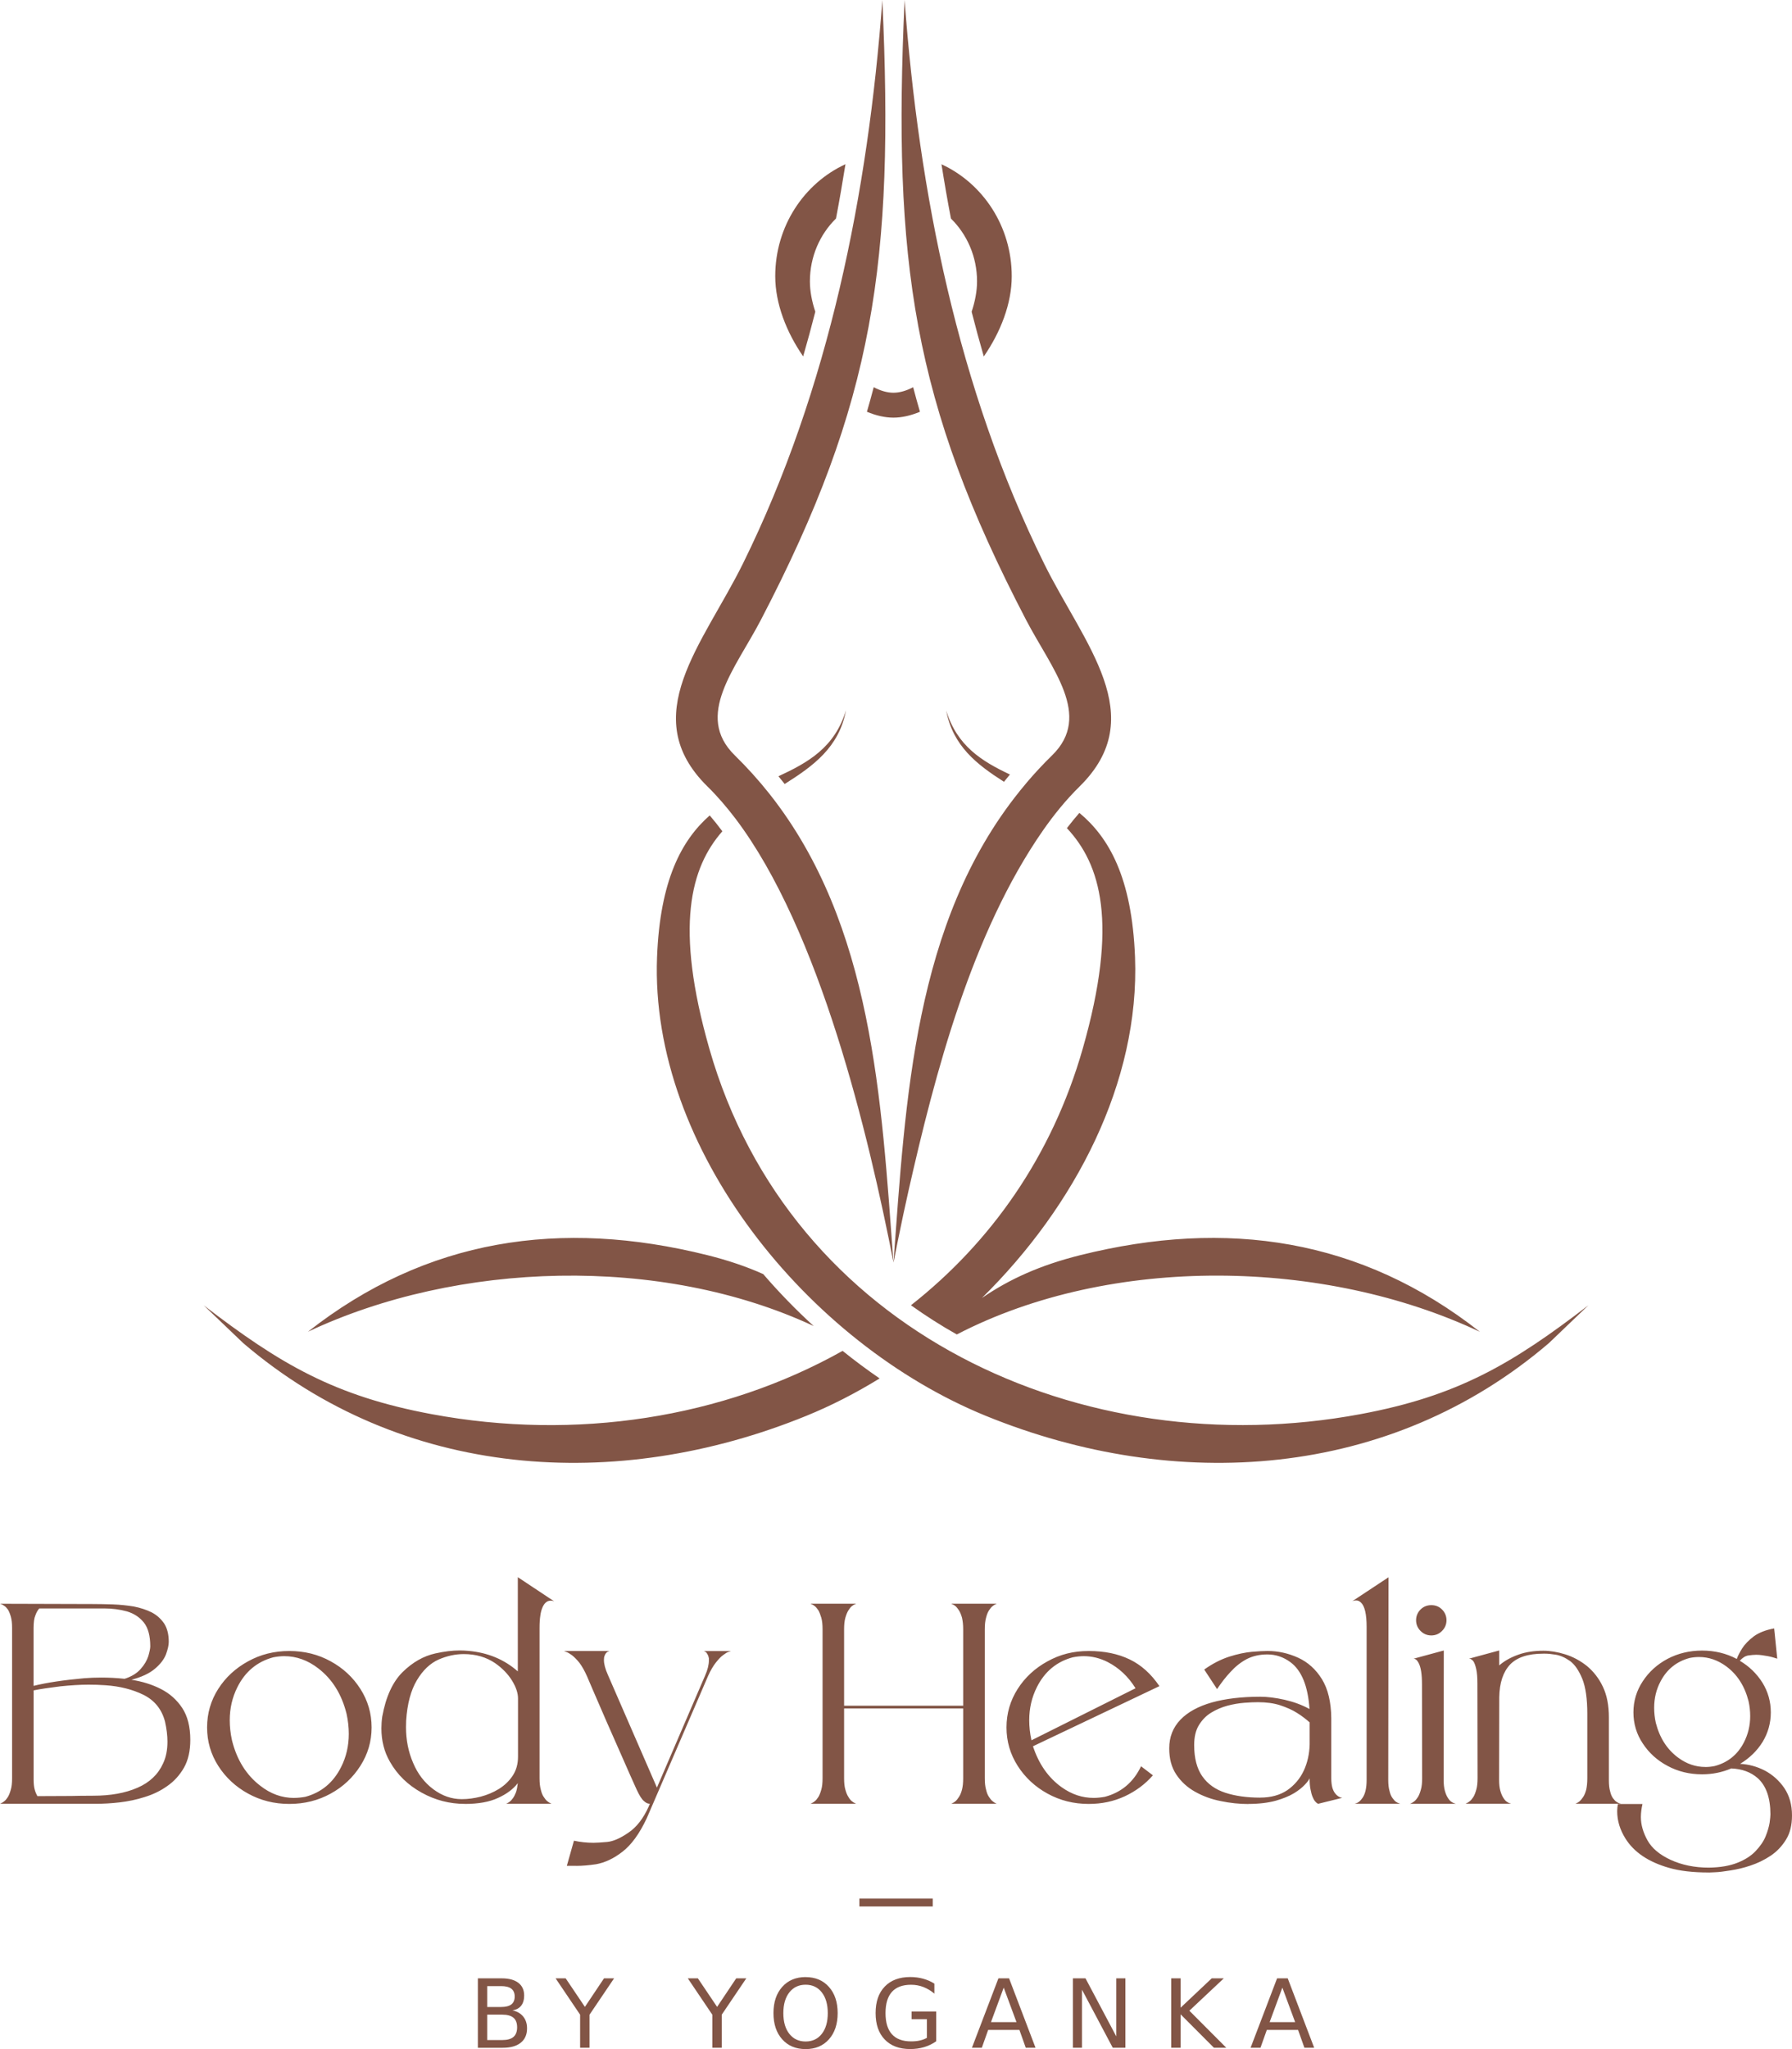<?xml version="1.0" encoding="UTF-8"?>
<svg id="Layer_2" data-name="Layer 2" xmlns="http://www.w3.org/2000/svg" viewBox="0 0 464.25 530.57">
  <defs>
    <style>
      .cls-1 {
        fill: #825546;
        fill-rule: evenodd;
        stroke-width: 0px;
      }
    </style>
  </defs>
  <g id="Warstwa_1" data-name="Warstwa 1">
    <path class="cls-1" d="M25.06,467.05c1.76,0,3.75-.11,5.92-.36,2.17-.26,4.34-.69,6.47-1.38,2.12-.64,4.12-1.59,5.88-2.85,1.78-1.23,3.22-2.82,4.34-4.77,1.09-1.95,1.63-4.33,1.63-7.19,0-3.35-.69-6.14-2.1-8.27-1.42-2.13-3.25-3.75-5.54-4.91-2.27-1.16-4.83-1.95-7.62-2.38,2.64-.69,4.7-1.66,6.1-2.86,1.42-1.2,2.35-2.42,2.86-3.72.47-1.29.72-2.38.72-3.24,0-1.92-.4-3.51-1.18-4.73-.84-1.23-1.92-2.21-3.25-2.9-1.37-.68-2.92-1.18-4.62-1.52-1.7-.28-3.5-.47-5.35-.54-1.84-.06-3.64-.1-5.41-.1l-23.91-.07.32.11c.21.06.47.21.79.43.33.21.62.54.95.97.28.47.53,1.08.75,1.84.22.77.32,1.74.32,2.93v38.9c0,1.2-.1,2.17-.32,2.92-.22.8-.47,1.44-.75,1.91-.33.51-.62.87-.95,1.12-.32.26-.58.43-.79.51l-.32.15h25.06ZM222.64,491.6h19.01v2.04h-19.01v-2.04h0ZM332.22,514.65l-3.3,8.94h6.61l-3.31-8.94h0ZM330.85,512.25h2.76l6.85,17.97h-2.53l-1.64-4.61h-8.1l-1.64,4.61h-2.56l6.86-17.97h0ZM303.43,512.25h2.43v7.6l8.06-7.6h3.13l-8.92,8.38,9.56,9.59h-3.2l-8.63-8.65v8.65h-2.43v-17.97h0ZM277.94,512.25h3.28l7.97,15.03v-15.03h2.36v17.97h-3.27l-7.97-15.03v15.03h-2.36v-17.97h0ZM260.03,514.65l-3.3,8.94h6.61l-3.31-8.94h0ZM258.66,512.25h2.76l6.85,17.97h-2.53l-1.64-4.61h-8.1l-1.64,4.61h-2.56l6.86-17.97h0ZM240.13,527.66v-4.83h-3.97v-2h6.38v7.71c-.94.67-1.97,1.17-3.11,1.51-1.13.34-2.34.51-3.62.51-2.81,0-5.01-.82-6.59-2.46-1.59-1.64-2.38-3.93-2.38-6.86s.79-5.23,2.38-6.87c1.58-1.64,3.78-2.46,6.59-2.46,1.17,0,2.28.14,3.34.43,1.05.29,2.03.71,2.92,1.28v2.59c-.9-.76-1.85-1.33-2.86-1.72-1.01-.39-2.07-.58-3.19-.58-2.2,0-3.85.62-4.95,1.84-1.1,1.23-1.66,3.06-1.66,5.49s.55,4.25,1.66,5.48c1.1,1.23,2.75,1.85,4.95,1.85.86,0,1.63-.07,2.3-.23.67-.15,1.28-.38,1.82-.69h0ZM208.71,513.9c-1.76,0-3.17.66-4.21,1.98-1.04,1.31-1.56,3.11-1.56,5.38s.52,4.06,1.56,5.37c1.04,1.31,2.44,1.97,4.21,1.97s3.16-.66,4.19-1.97c1.03-1.31,1.55-3.11,1.55-5.37s-.52-4.06-1.55-5.38c-1.03-1.32-2.43-1.98-4.19-1.98h0ZM208.71,511.93c2.52,0,4.54.84,6.04,2.54,1.51,1.69,2.26,3.95,2.26,6.79s-.76,5.09-2.26,6.78c-1.51,1.69-3.52,2.53-6.04,2.53s-4.55-.84-6.06-2.53c-1.51-1.68-2.27-3.95-2.27-6.79s.76-5.1,2.27-6.79c1.51-1.69,3.53-2.54,6.06-2.54h0ZM178.19,512.25h2.61l4.98,7.39,4.95-7.39h2.61l-6.36,9.41v8.56h-2.44v-8.56l-6.35-9.41h0ZM143.94,512.25h2.61l4.98,7.39,4.95-7.39h2.61l-6.36,9.41v8.56h-2.44v-8.56l-6.35-9.41h0ZM126.22,521.64v6.59h3.9c1.31,0,2.28-.27,2.9-.81.63-.54.95-1.37.95-2.48s-.31-1.95-.95-2.49c-.63-.53-1.6-.8-2.9-.8h-3.9ZM126.22,514.25v5.42h3.6c1.19,0,2.07-.23,2.65-.67.58-.44.87-1.13.87-2.04s-.29-1.58-.87-2.03c-.58-.45-1.47-.67-2.65-.67h-3.6ZM123.79,512.25h6.21c1.85,0,3.28.39,4.29,1.16,1,.77,1.5,1.86,1.5,3.29,0,1.1-.26,1.97-.77,2.63-.51.65-1.27,1.06-2.26,1.21,1.2.26,2.13.79,2.79,1.61.66.81.99,1.83.99,3.05,0,1.61-.54,2.85-1.63,3.72-1.09.88-2.65,1.31-4.66,1.31h-6.45v-17.97h0ZM219.15,183.98c-2.93,9.59-9.8,13.46-17.48,17.02.55.66,1.09,1.33,1.62,2,7.4-4.67,14.05-9.45,15.87-19.02h0ZM190.36,195.58c3.11,3.04,6.2,6.46,8.95,9.93h0c26.88,33.93,29.02,79.35,32.16,121.4,3.15-42.28,5.31-87.98,32.62-121.96l.03-.04.03-.04.03-.04.03-.04c.59-.72,1.18-1.43,1.78-2.15l.03-.04.03-.04c2.04-2.39,4.21-4.73,6.53-6.99,10.54-10.31-.15-22.39-6.76-35.07-29.37-56.33-34.55-92.65-31.47-160.51,3.7,49.87,13.8,100.73,36.15,145.95,10.33,20.9,27.75,39.5,9.14,57.75-3.5,3.45-6.58,7.25-9.39,11.27-18.55,26.6-28.03,63.1-34.88,93.35-.45,1.99-.88,3.96-1.29,5.87-.14.64-.27,1.28-.4,1.91h0c-.8,3.78-1.53,7.4-2.2,10.8-6.45-32.85-18.97-85.95-40.99-114.99h0c-2.2-2.88-4.57-5.67-7.16-8.21-18.61-18.25-1.19-36.85,9.14-57.75C214.79,100.73,224.89,49.87,228.59,0c3.07,67.74-2.04,104.07-31.47,160.51-6.61,12.67-17.3,24.75-6.76,35.07h0ZM183.86,211.14c-7.24,6.38-12.87,16.71-13.64,36.68-1.91,49.6,39.06,100.01,85.19,118.79,49.19,20.03,104.67,16.4,145.87-18.85l10.22-9.78c-19.81,15.22-33.86,23.49-59.03,28.18-72.13,13.43-147.74-21.3-168.7-94.62-9.07-31.72-4.84-46.93,3.37-56.3-1.07-1.43-2.16-2.81-3.28-4.11h0ZM245.13,183.98c1.74,9.18,7.93,13.96,14.97,18.45.5-.63,1.02-1.26,1.54-1.89-7.29-3.44-13.7-7.39-16.51-16.56h0ZM279.64,210.47c-1.1,1.26-2.18,2.58-3.24,3.96,8.69,9.29,13.44,24.45,4.1,57.11-7.97,27.86-23.86,50.2-44.5,66.43,3.75,2.68,7.81,5.28,11.88,7.56,40.09-20.77,95.34-19.63,135.5-.69-30.71-24.15-65.53-29.32-103.48-19.85-10.5,2.62-18.4,6.23-25.52,11.1,24.19-23.79,40.91-55.96,39.67-88.26-.8-20.68-6.81-31.03-14.42-37.35h0ZM227.89,356.91c-6.19,3.81-12.56,7.07-19.02,9.7-49.19,20.03-104.67,16.4-145.87-18.85l-10.23-9.78c19.81,15.22,33.87,23.49,59.03,28.18,37.39,6.96,75.49,1.01,106.49-16.38,3.12,2.51,6.32,4.89,9.59,7.13h0ZM243.91,42.53c.74,4.7,1.55,9.39,2.45,14.06,4.16,4.09,6.76,9.86,6.76,16.27,0,2.51-.51,5.19-1.4,7.86.99,3.88,2.04,7.74,3.15,11.58,4.33-6.26,7.24-13.65,7.24-20.77,0-12.93-7.47-24.05-18.19-28.99h0ZM238.33,106.62c-.62-2.13-1.21-4.25-1.76-6.36-1.75.92-3.48,1.43-5.11,1.43s-3.36-.51-5.11-1.43c-.55,2.11-1.14,4.23-1.76,6.36,2.35.98,4.67,1.52,6.87,1.52s4.52-.54,6.87-1.52h0ZM208.07,92.29c1.11-3.84,2.16-7.7,3.15-11.58-.89-2.67-1.4-5.35-1.4-7.86,0-6.41,2.6-12.18,6.76-16.27.89-4.67,1.7-9.36,2.45-14.06-10.72,4.94-18.19,16.06-18.19,28.99,0,7.13,2.91,14.52,7.24,20.78h0ZM79.75,344.84c38.69-18.25,91.4-19.97,131.05-1.49-4.61-4.21-8.99-8.71-13.07-13.45-4.3-1.93-9.05-3.55-14.5-4.91-37.95-9.46-72.77-4.3-103.47,19.85h0ZM442.69,484.85l1.59-.07c1.05-.03,2.38-.21,4.01-.47,1.63-.25,3.37-.64,5.2-1.26,1.85-.62,3.57-1.44,5.2-2.53,1.63-1.08,2.96-2.49,4.01-4.19,1.05-1.7,1.55-3.76,1.55-6.25,0-2.75-.65-5.09-1.98-7.08-1.33-1.95-3.03-3.46-5.06-4.55-2.06-1.05-4.19-1.63-6.4-1.74,2.43-1.48,4.38-3.35,5.82-5.67,1.4-2.31,2.13-4.87,2.13-7.66s-.73-5.35-2.17-7.69c-1.48-2.34-3.43-4.23-5.86-5.67.65-.75,1.38-1.23,2.17-1.37.8-.11,1.48-.18,2.06-.18.51,0,1.01.04,1.52.11,1.08.15,2.02.32,2.79.54l1.16.36-.8-7.84c-2.21.41-3.93,1.09-5.28,2.06-1.33,1.01-2.34,2.06-3.03,3.14-.68,1.12-1.15,2.02-1.37,2.71-2.71-1.44-5.71-2.17-8.99-2.17s-6.25.73-8.93,2.13c-2.71,1.44-4.85,3.39-6.44,5.82-1.61,2.42-2.42,5.13-2.42,8.05s.8,5.63,2.42,8.05c1.59,2.43,3.72,4.38,6.44,5.82,2.68,1.44,5.63,2.17,8.93,2.17,2.7,0,5.19-.51,7.55-1.52,2.77.11,5.05.94,6.83,2.49,2.19,1.95,3.32,5.09,3.32,9.4,0,.43-.07,1.15-.21,2.19-.18,1.05-.52,2.24-1.05,3.54-.54,1.31-1.42,2.56-2.56,3.76-1.16,1.23-2.71,2.24-4.7,3.03-1.99.8-4.45,1.23-7.45,1.27-3.72,0-7-.69-9.9-2.02-2.88-1.34-4.87-3.03-5.99-5.06-1.12-2.02-1.7-4.02-1.7-6,0-1.09.15-2.2.41-3.39h-6.36c-.11.58-.19,1.2-.19,1.84,0,2.49.73,4.84,2.13,7.08,2.21,3.55,5.97,6.08,11.23,7.59,2.86.83,6.29,1.22,10.37,1.22h0ZM441.79,457.52c-2.49,0-4.85-.8-7-2.39-2.86-2.1-4.81-5.09-5.82-9.03-.3-1.34-.43-2.64-.43-3.91,0-2.45.54-4.72,1.63-6.78,1.65-3.18,4.18-5.2,7.55-6.11.83-.17,1.66-.25,2.45-.25,2.49,0,4.81.79,7,2.38,2.86,2.1,4.81,5.09,5.82,9.04.3,1.33.43,2.64.43,3.86,0,2.45-.54,4.73-1.65,6.87-1.63,3.14-4.15,5.17-7.52,6.07-.83.18-1.66.26-2.45.26h0ZM419.93,467.05h-11.81l.33-.15c.21-.07.47-.25.79-.51.28-.25.58-.62.9-1.09.33-.47.58-1.11.8-1.91.17-.79.28-1.76.28-2.96v-16.69c0-3.86-.43-6.86-1.29-9.03-.88-2.13-1.92-3.69-3.18-4.62-1.27-.9-2.57-1.48-3.83-1.66-1.05-.17-1.91-.25-2.64-.25h-.47c-3.93,0-6.78.94-8.59,2.81-1.8,1.91-2.75,4.74-2.81,8.46l-.04,21.34c0,1.2.1,2.13.32,2.9.22.75.47,1.37.79,1.84.3.47.58.79.91,1.01.32.22.58.36.79.39l.32.11h-11.84l.32-.15c.21-.07.47-.25.79-.51.33-.25.62-.62.95-1.12.28-.47.53-1.11.75-1.91.22-.75.32-1.73.32-2.92l-.04-24.48c0-1.63-.1-2.9-.32-3.83-.21-.94-.47-1.59-.71-1.95-.26-.33-.54-.54-.8-.65l-.36-.04,7.84-2.13v3.87c1.37-1.2,3.03-2.1,4.98-2.79,1.91-.69,4.08-1.01,6.46-1.01,1.77,0,3.69.32,5.67.94,1.99.62,3.87,1.63,5.6,3,1.7,1.42,3.11,3.18,4.15,5.39,1.05,2.21,1.55,4.85,1.55,7.91v16.32c0,1.18.11,2.13.33,2.88.17.76.43,1.34.75,1.77.32.43.62.75.94.94.33.21.58.36.8.39l.28.07h0ZM377.13,467.05l-.32-.11c-.21-.04-.47-.17-.79-.39-.33-.22-.62-.54-.91-1.01-.32-.47-.57-1.09-.79-1.84-.22-.76-.32-1.74-.32-2.93l.04-33.41-7.84,2.13c.51,0,.94.36,1.33,1.12.58,1.12.86,2.92.86,5.45l.04,24.39c0,1.2-.1,2.17-.32,2.92-.22.8-.47,1.44-.75,1.91-.33.51-.62.87-.95,1.12-.32.26-.58.43-.79.51l-.32.15h11.84ZM370.81,423.46c1.08,0,2.02-.39,2.77-1.16.76-.75,1.16-1.7,1.16-2.77s-.39-2.03-1.16-2.79c-.75-.76-1.69-1.12-2.77-1.12s-2.02.36-2.79,1.12c-.75.75-1.16,1.7-1.16,2.79s.41,2.02,1.16,2.77c.76.77,1.7,1.16,2.79,1.16h0ZM362.75,467.05l-.28-.11c-.22-.04-.47-.17-.8-.39-.32-.22-.6-.54-.94-1.01-.32-.43-.58-1.05-.75-1.81-.22-.75-.33-1.69-.33-2.88l.07-52.45-9.46,6.25.21-.11c.15-.04.3-.07.47-.11.15-.03.26-.03.37-.03.47,0,.86.17,1.26.53.98.91,1.48,3.01,1.48,6.32v39.59c0,2.13-.36,3.69-1.08,4.7-.54.79-1.12,1.26-1.69,1.4l-.33.11h11.81ZM323.42,467.09c2.77,0,5.13-.3,7.08-.83,1.91-.54,3.5-1.2,4.77-1.96,1.22-.75,2.16-1.52,2.81-2.23.65-.69,1.05-1.23,1.2-1.63,0,1.2.07,2.17.25,2.96.15.8.33,1.44.54,1.91.19.47.4.84.62,1.09.22.26.4.43.54.51l.25.15,6.25-1.55-.28-.07c-.19-.04-.43-.11-.69-.28-.28-.18-.58-.43-.86-.8-.3-.36-.54-.86-.73-1.48-.17-.62-.28-1.44-.28-2.42v-15.57c-.04-4.15-.84-7.54-2.42-10.11-1.59-2.56-3.65-4.41-6.18-5.56-2.56-1.16-5.2-1.74-7.91-1.74-.97,0-2.32.07-4.08.22-1.77.17-3.72.58-5.86,1.26-2.13.69-4.29,1.78-6.46,3.33l3.32,5.06c1.12-1.66,2.28-3.18,3.55-4.51,1.22-1.34,2.59-2.43,4.14-3.26,1.55-.79,3.33-1.2,5.35-1.2,2.21,0,4.19.69,5.99,2.02,2.86,2.13,4.52,6.14,4.92,12.11-1.91-1.05-4.08-1.85-6.44-2.39-2.38-.53-4.48-.79-6.31-.79-4.85,0-9.04.51-12.54,1.48-3.54,1.01-6.25,2.49-8.16,4.48-1.91,2-2.89,4.45-2.89,7.41,0,2.71.6,4.94,1.84,6.79,1.23,1.84,2.85,3.32,4.85,4.44,1.99,1.12,4.22,1.95,6.65,2.42,2.42.51,4.8.76,7.19.76h0ZM326.45,465.46c-3.44,0-6.44-.43-9-1.26-2.56-.84-4.55-2.24-5.95-4.23-1.41-1.99-2.13-4.7-2.13-8.12,0-2.06.39-3.8,1.23-5.17.83-1.34,1.87-2.43,3.17-3.22,1.31-.8,2.71-1.4,4.23-1.81,1.48-.39,2.96-.64,4.38-.75,1.4-.11,2.56-.15,3.54-.15,2.17,0,4.08.26,5.75.8,1.61.54,3.11,1.18,4.36,1.98,1.27.79,2.34,1.63,3.26,2.45v5.71c-.07,2.49-.58,4.77-1.55,6.83-.97,2.06-2.43,3.75-4.26,5.02-1.87,1.26-4.23,1.91-7,1.91h0ZM282.06,467.09c3.37,0,6.46-.65,9.36-1.99,2.85-1.34,5.28-3.14,7.26-5.42l-3.07-2.34c-1.98,4.15-5.13,6.79-9.39,7.91-.97.17-1.95.28-2.89.28-2.93,0-5.67-.9-8.27-2.75-3.44-2.45-5.93-5.99-7.45-10.62l32.76-15.57c-2.16-3.18-4.72-5.49-7.73-6.93-3-1.44-6.5-2.17-10.58-2.17s-7.47.9-10.69,2.68c-3.22,1.76-5.82,4.15-7.73,7.15-1.91,3-2.89,6.32-2.89,9.96s.98,6.94,2.89,9.94c1.91,3,4.51,5.42,7.73,7.19,3.22,1.77,6.76,2.68,10.69,2.68h0ZM267.22,450.62c-.4-1.8-.58-3.54-.58-5.2,0-3.07.65-5.92,1.98-8.56,2.02-4.04,5.13-6.61,9.28-7.73.97-.19,1.91-.3,2.86-.3,2.12,0,4.22.51,6.2,1.52,2.9,1.49,5.31,3.72,7.22,6.79l-26.97,13.48h0ZM258.23,467.05l-.33-.15c-.17-.07-.43-.25-.75-.51-.33-.25-.62-.62-.94-1.12-.33-.47-.58-1.11-.76-1.91-.22-.75-.32-1.73-.32-2.92v-38.58c0-1.2.1-2.17.32-2.96.19-.76.43-1.42.76-1.92.32-.47.6-.86.94-1.11.32-.26.58-.41.75-.47l.33-.15h-11.81l.32.15c.22.06.47.21.79.47.3.25.58.64.91,1.11.32.51.58,1.16.79,1.92.18.79.3,1.76.3,2.96v19.79h-30.85v-19.79c0-1.2.1-2.17.32-2.96.22-.76.47-1.42.79-1.92.3-.47.58-.86.91-1.11.32-.26.58-.41.79-.47l.32-.15h-11.84l.32.15c.21.06.47.21.79.47.33.25.62.64.95,1.11.28.51.53,1.16.75,1.92.22.79.32,1.76.32,2.96v38.58c0,1.2-.1,2.17-.32,2.92-.22.8-.47,1.44-.75,1.91-.33.51-.62.87-.95,1.12-.32.26-.58.43-.79.51l-.32.15h11.84l-.32-.15c-.21-.07-.47-.25-.79-.51-.33-.25-.62-.62-.91-1.12-.32-.47-.57-1.11-.79-1.91-.22-.75-.32-1.73-.32-2.92v-18.06h30.85v18.06c0,1.2-.11,2.17-.3,2.92-.21.8-.47,1.44-.79,1.91-.33.51-.62.87-.91,1.12-.32.26-.57.43-.79.51l-.32.15h11.81ZM149.28,483.13c1.55,0,3.29-.15,5.17-.43,2.24-.41,4.52-1.45,6.79-3.22,2.28-1.74,4.41-4.62,6.32-8.7l15.89-36.85c.65-1.44,1.33-2.59,2.02-3.46.69-.86,1.29-1.52,1.91-1.95.58-.43,1.05-.73,1.44-.83l.54-.18h-7.04l.22.07c.1.04.25.15.43.28.14.19.28.41.43.69.15.32.21.62.25.86v.54c0,1.09-.32,2.42-1.01,3.97l-12.45,28.94-12.72-29.22c-.68-1.52-1.01-2.79-1.01-3.8,0-.43.04-.79.15-1.07.11-.3.22-.51.36-.69.15-.19.3-.3.44-.4.14-.07.28-.11.39-.15l.14-.04h-11.84l.57.22c.41.14.88.43,1.49.86.6.47,1.26,1.12,1.95,1.98.68.9,1.33,2.06,1.99,3.54l1.44,3.37c.97,2.23,2.17,4.98,3.57,8.24,1.41,3.24,2.86,6.46,4.27,9.68,1.41,3.21,2.6,5.92,3.58,8.05.71,1.52,1.33,2.49,1.87,2.92.51.47.97.69,1.44.69h.07l-.28.73c-1.4,3.11-3.18,5.38-5.28,6.78-2.1,1.45-3.93,2.24-5.52,2.39-1.59.14-2.75.21-3.5.21-1.7,0-3.36-.17-5.07-.54l-1.84,6.51h2.42ZM120.45,467.09c3.48,0,6.32-.51,8.57-1.55,2.23-1.01,3.93-2.28,5.13-3.83-.11.95-.26,1.74-.47,2.35-.26.65-.51,1.16-.8,1.55-.28.39-.58.71-.83.9-.3.22-.51.36-.69.43l-.28.11h11.81l-.3-.15c-.21-.07-.47-.25-.79-.51-.33-.25-.62-.62-.94-1.12-.33-.47-.58-1.11-.76-1.91-.21-.75-.32-1.73-.32-2.92v-38.93c0-1.27.07-2.36.21-3.22.11-.83.3-1.52.54-2.06.22-.51.47-.9.73-1.16.25-.25.54-.43.79-.51.26-.07.43-.11.62-.11.3,0,.51.04.65.11l.25.07-9.42-6.25v24.39c-3.48-3.07-7.73-4.85-12.75-5.31-.77-.07-1.53-.11-2.28-.11-1.95,0-4.04.26-6.29.76-3.11.68-5.95,2.31-8.52,4.83-2.56,2.53-4.34,6.36-5.28,11.53-.15,1.05-.22,2.1-.22,3.07,0,3.18.73,6.07,2.21,8.63,1.91,3.37,4.66,6.03,8.2,7.99,3.5,1.95,7.26,2.92,11.23,2.92h0ZM119.63,465.85c-2.64,0-5.09-.86-7.37-2.56-2.27-1.69-4.04-3.97-5.23-6.82-1.23-2.82-1.85-5.93-1.85-9.28l.04-1.66c.28-4.38,1.23-7.88,2.79-10.48,1.55-2.6,3.43-4.36,5.6-5.34,2.16-.94,4.33-1.42,6.53-1.42,3.15,0,5.86.8,8.13,2.35,1.85,1.29,3.33,2.81,4.38,4.51,1.05,1.7,1.55,3.25,1.55,4.62v15.1c0,1.91-.47,3.54-1.38,4.91-.94,1.41-2.13,2.53-3.57,3.43-1.48.91-3.03,1.55-4.73,2-1.69.43-3.32.64-4.87.64h0ZM74.95,467.09c3.93,0,7.51-.9,10.73-2.68,3.22-1.76,5.78-4.19,7.69-7.19,1.91-3,2.9-6.29,2.9-9.94s-.99-6.97-2.9-9.96c-1.91-3-4.48-5.39-7.69-7.15-3.22-1.78-6.79-2.68-10.73-2.68s-7.47.9-10.69,2.68c-3.22,1.76-5.82,4.15-7.73,7.15-1.91,3-2.88,6.32-2.88,9.96s.97,6.94,2.88,9.94c1.91,3,4.51,5.42,7.73,7.19,3.22,1.77,6.76,2.68,10.69,2.68h0ZM76.18,465.54c-3.14,0-6.08-1.05-8.78-3.18-3.57-2.75-6.04-6.65-7.3-11.74-.4-1.8-.58-3.54-.58-5.2,0-3.07.65-5.92,1.98-8.56,2.02-4.04,5.13-6.61,9.28-7.73.98-.19,1.91-.3,2.86-.3,3.13,0,6.1,1.05,8.84,3.18,3.57,2.75,6.04,6.64,7.3,11.74.4,1.81.58,3.54.58,5.2,0,3.07-.65,5.93-1.98,8.57-2.02,4.04-5.13,6.61-9.28,7.73-.97.17-1.95.28-2.92.28h0ZM8.7,436.52v-14.98c0-1.42.14-2.53.47-3.29.28-.77.6-1.33,1.01-1.78h16.75c2.13,0,4.12.26,5.96.77,1.81.54,3.25,1.48,4.38,2.88,1.12,1.42,1.66,3.48,1.66,6.18,0,.54-.19,1.42-.51,2.53-.37,1.12-1.01,2.24-1.99,3.33-.99,1.12-2.35,1.95-4.15,2.53-2.06-.22-4.08-.32-6.08-.32-1.48,0-2.92.06-4.37.17-5.24.47-9.64,1.12-13.14,1.98h0ZM9.68,465.07c-.26-.47-.51-1.05-.69-1.7-.18-.65-.28-1.52-.28-2.6v-23.08c1.91-.39,4.22-.71,6.93-1.05,2.71-.28,5.17-.43,7.3-.43,1.44,0,2.92.04,4.4.15,3.72.25,7.01,1.09,9.86,2.49,2.86,1.44,4.74,3.76,5.56,6.97.41,1.85.62,3.58.62,5.13,0,2.13-.36,4.02-1.12,5.63-1.29,2.86-3.5,4.96-6.65,6.32-3.14,1.37-6.93,2.06-11.42,2.06-2.49,0-4.4.04-5.73.07l-8.78.04Z"/>
  </g>
</svg>